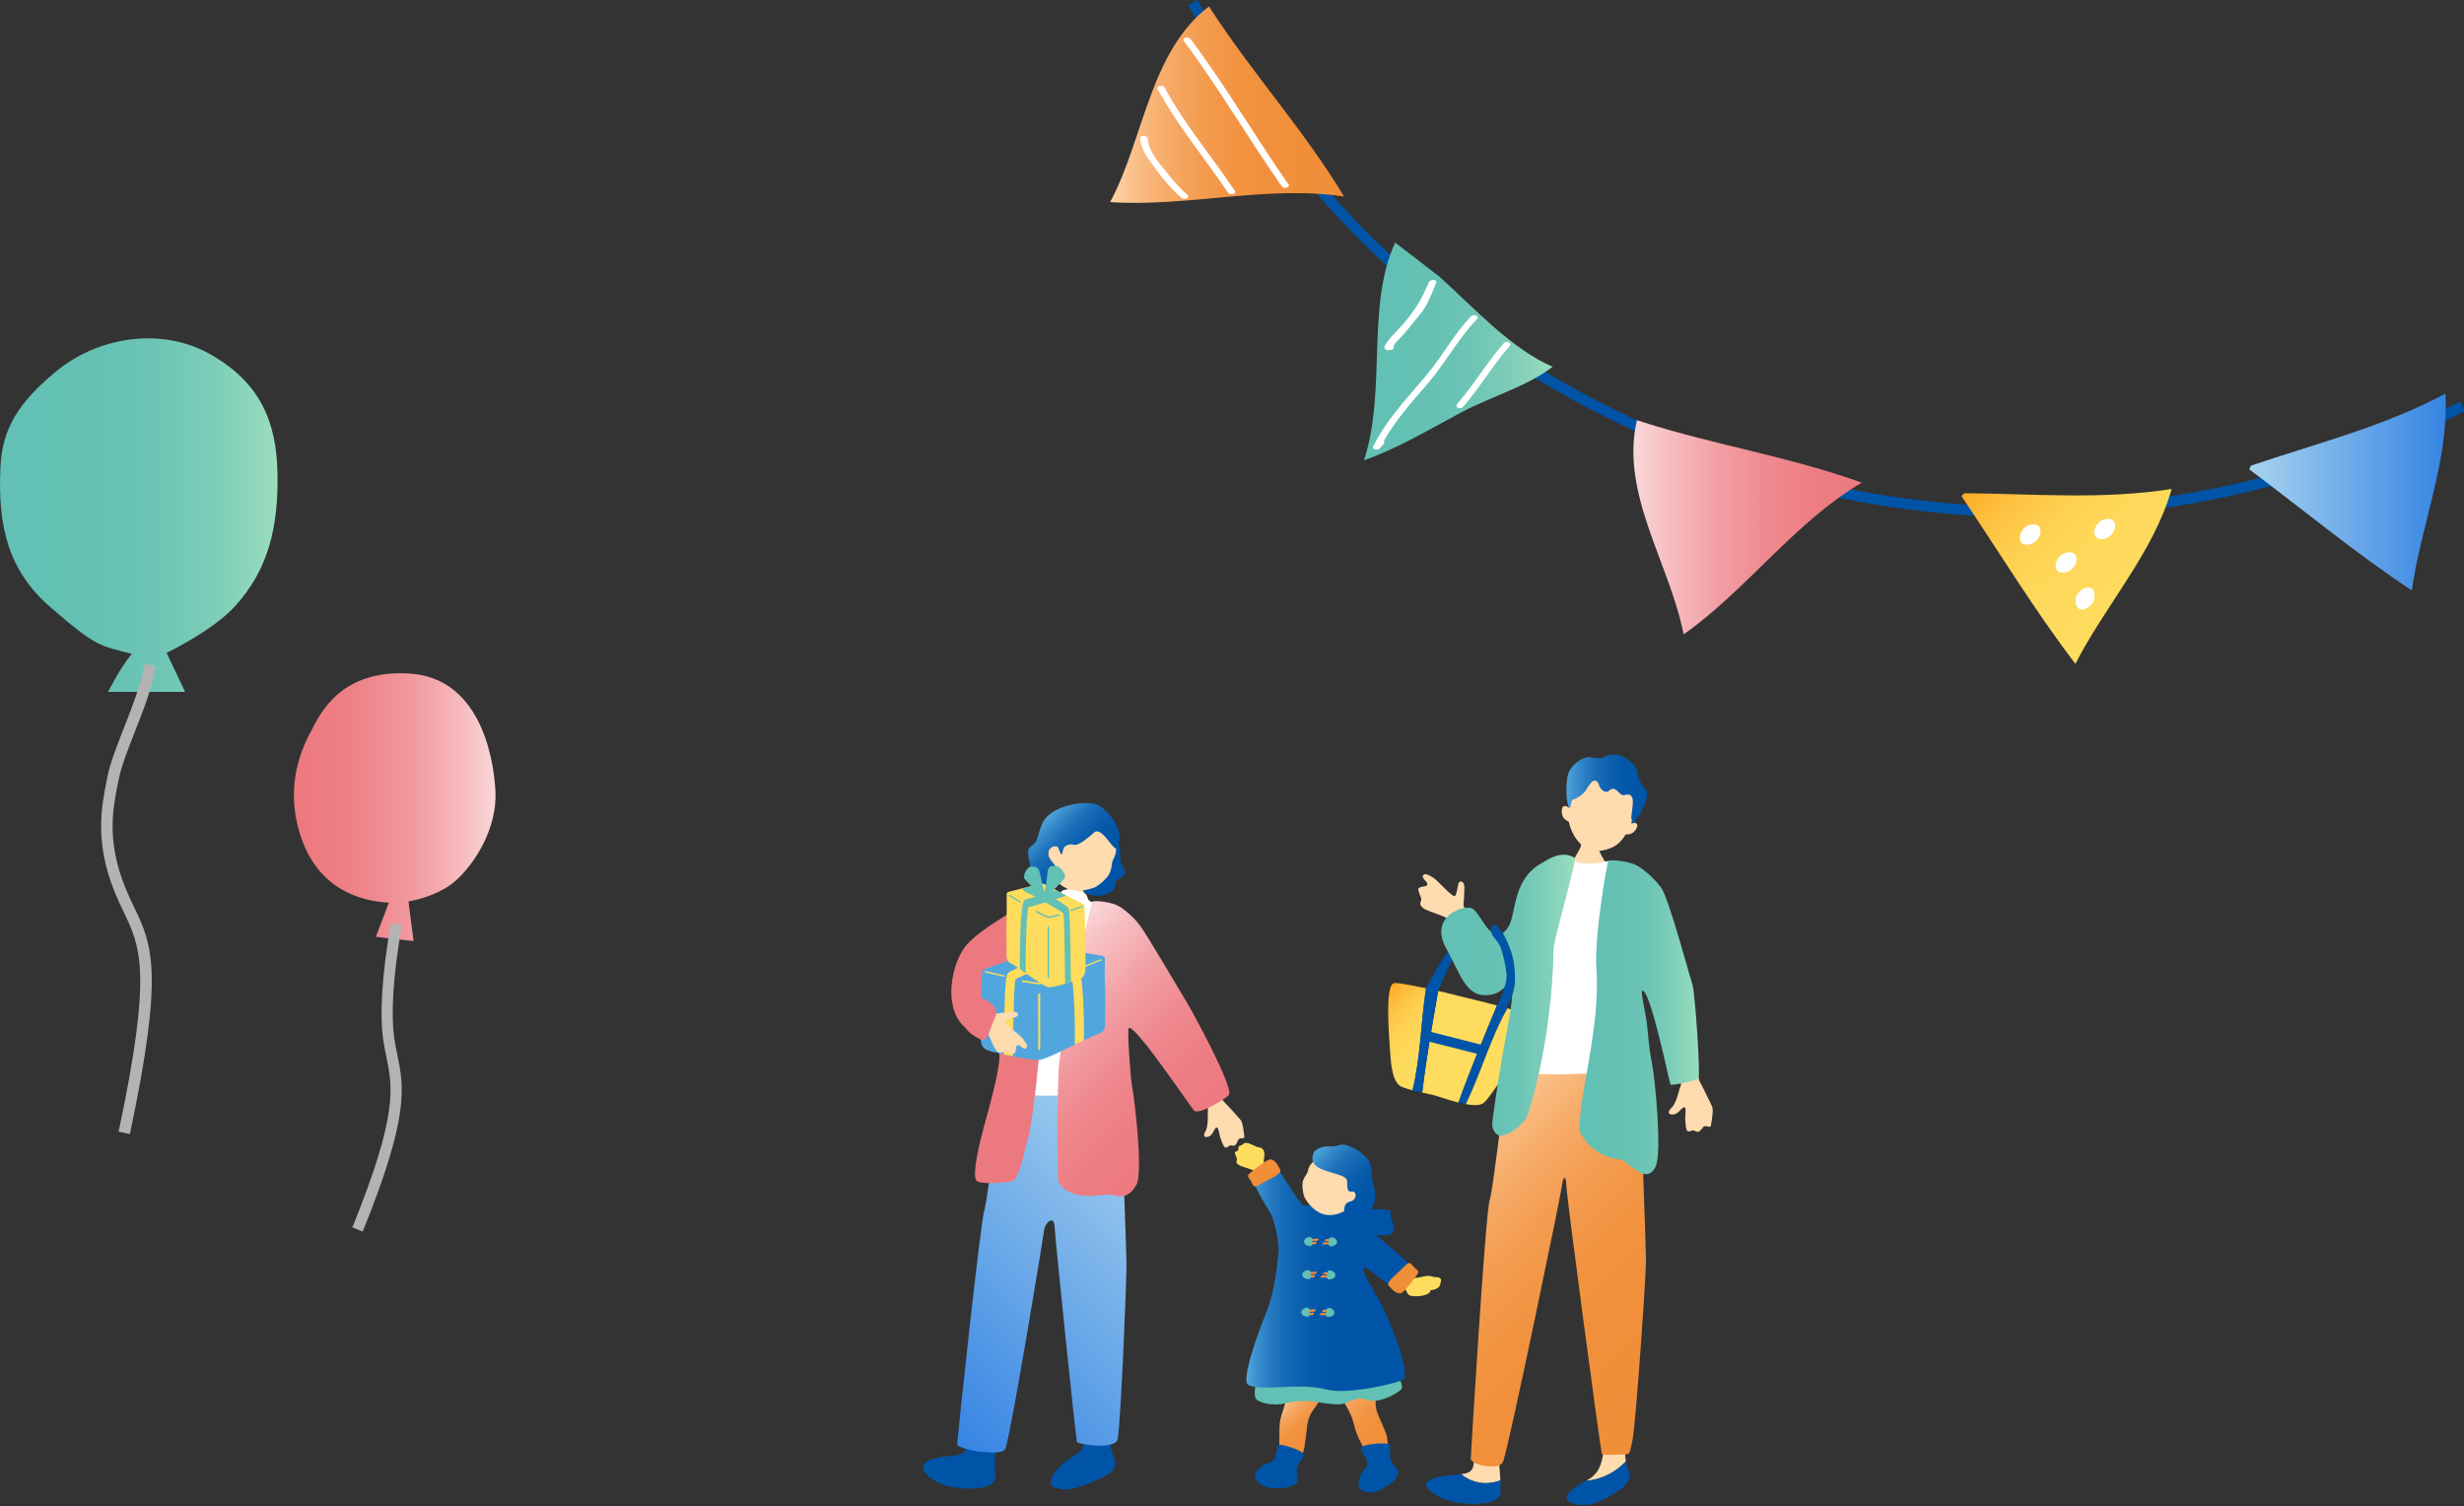 <svg width="517" height="316" viewBox="0 0 517 316" fill="none" xmlns="http://www.w3.org/2000/svg">
<rect x="0" y="0" width="517" height="316" fill="#333333" stroke="none"/>
<path d="M365.636 99.14C315.076 83.06 273.776 48.21 249.366 1.02L251.336 0C275.476 46.67 316.306 81.13 366.316 97.03C416.316 112.93 469.556 108.39 516.216 84.25L517.236 86.22C470.046 110.64 416.206 115.22 365.636 99.14Z" fill="#0054A7"/>
<path d="M472.306 97.69L471.926 98.46C483.046 106.81 494.556 116.3 506.056 123.88C507.896 110.5 513.936 96.34 513.096 82.59C500.146 89.53 486.036 93.04 472.306 97.7V97.69Z" fill="url(#paint0_linear_425_2565)"/>
<path d="M344.616 88.53L343.466 88.17C339.856 103.5 350.376 118.25 353.256 133.11C366.306 123.95 376.616 109.49 390.636 101.27C375.276 95.75 360.156 93.48 344.616 88.54V88.53Z" fill="url(#paint1_linear_425_2565)"/>
<path d="M302.096 58.12C301.646 57.72 292.736 50.91 292.736 50.91C286.596 64.07 290.976 82.23 286.176 96.59C293.316 94.08 300.356 89.85 306.596 86.53C312.836 83.21 320.426 81.09 325.766 76.96C317.016 73.15 309.286 64.58 302.096 58.12Z" fill="url(#paint2_linear_425_2565)"/>
<path d="M292.356 72.6C292.506 72.5 292.656 72.3 292.776 71.95C293.266 71.43 293.786 70.93 294.276 70.41C295.496 69.11 296.556 67.57 297.746 66.22C299.516 64.2 300.336 61.74 301.356 59.3C301.656 58.59 300.076 58.57 299.806 59.22C298.346 62.68 296.856 65.2 294.376 68.04C293.196 69.39 291.366 70.99 290.536 72.61C290.466 72.75 290.426 72.9 290.516 73.04C290.546 73.09 290.576 73.13 290.606 73.18C290.786 73.45 291.116 73.51 291.416 73.47C291.546 73.46 291.676 73.45 291.806 73.43C292.446 73.36 292.586 72.89 292.356 72.58V72.6Z" fill="white"/>
<path d="M290.356 92.53C292.836 88.13 296.126 84.46 299.446 80.63C303.206 76.29 305.906 71.13 309.876 66.99C310.556 66.28 309.146 65.85 308.656 66.37C305.166 70.02 302.796 74.47 299.596 78.35C295.456 83.36 291.076 87.76 288.136 93.62C287.756 94.38 289.066 94.55 289.466 94.11C289.746 93.8 290.026 93.48 290.306 93.17C290.546 92.91 290.506 92.69 290.346 92.53H290.356Z" fill="white"/>
<path d="M316.756 72.61C317.406 71.87 316.006 71.45 315.536 71.99C311.996 76.04 309.266 80.72 305.736 84.78C305.096 85.52 306.486 85.94 306.956 85.4C310.486 81.34 313.206 76.66 316.756 72.61Z" fill="white"/>
<path d="M254.316 2.35L253.656 1.34C241.186 10.96 240.056 29.05 232.936 42.4C248.836 43.52 265.956 38.78 282.016 41.24C273.576 27.28 263.266 15.98 254.316 2.35Z" fill="url(#paint3_linear_425_2565)"/>
<path d="M248.386 8.58C255.726 18.42 261.906 29.03 268.926 39.09C269.316 39.66 270.856 39.42 270.346 38.69C263.336 28.63 257.156 18.01 249.806 8.18C249.396 7.63 247.856 7.88 248.386 8.58Z" fill="white"/>
<path d="M242.916 18.73C247.096 26.45 252.796 33.17 257.676 40.44C258.046 41 259.566 40.74 259.086 40.03C254.216 32.76 248.516 26.04 244.326 18.32C244.006 17.73 242.496 17.97 242.906 18.73H242.916Z" fill="white"/>
<path d="M239.256 29C239.256 31.22 240.946 33.34 242.176 35.05C243.846 37.37 245.776 39.64 247.916 41.55C248.446 42.02 249.846 41.55 249.126 40.9C247.406 39.36 245.896 37.58 244.466 35.77C243.106 34.06 240.836 31.49 240.846 29.18C240.846 28.43 239.266 28.26 239.266 28.99L239.256 29Z" fill="white"/>
<path d="M412.166 103.49L411.556 104.09C419.326 115.62 427.086 128.36 435.466 139.29C441.586 127.25 451.936 115.85 455.656 102.59C441.146 104.9 426.656 103.59 412.166 103.49Z" fill="url(#paint4_linear_425_2565)"/>
<path d="M425.066 114.27C425.206 114.27 425.346 114.27 425.486 114.27C426.656 114.27 427.706 113.23 428.056 112.18C428.356 111.24 428.026 110.06 426.876 110.05C426.736 110.05 426.596 110.05 426.456 110.05C425.286 110.05 424.236 111.09 423.896 112.14C423.586 113.08 423.916 114.26 425.076 114.27H425.066Z" fill="white"/>
<path d="M440.716 113.11C440.856 113.11 440.996 113.11 441.136 113.11C442.306 113.11 443.356 112.07 443.696 111.02C444.006 110.08 443.676 108.9 442.516 108.89C442.376 108.89 442.236 108.89 442.096 108.89C440.926 108.89 439.876 109.93 439.536 110.98C439.226 111.92 439.556 113.1 440.716 113.11Z" fill="white"/>
<path d="M435.516 125.87C435.516 126.01 435.516 126.15 435.516 126.29C435.516 127.35 436.186 128.11 437.306 127.82C438.356 127.55 439.476 126.4 439.486 125.26C439.486 125.12 439.486 124.97 439.486 124.83C439.486 123.77 438.816 123.01 437.686 123.3C436.646 123.57 435.516 124.73 435.506 125.86L435.516 125.87Z" fill="white"/>
<path d="M432.606 120.12C432.746 120.12 432.886 120.12 433.026 120.12C434.196 120.13 435.246 119.09 435.586 118.03C435.896 117.09 435.556 115.91 434.406 115.9C434.266 115.9 434.126 115.9 433.986 115.9C432.806 115.9 431.766 116.94 431.416 117.99C431.116 118.93 431.436 120.11 432.596 120.12H432.606Z" fill="white"/>
<path d="M281.326 253.53C284.116 253.48 284.966 253.18 287.646 253.59C290.316 254 292.086 253.35 291.776 254.79C291.576 255.72 294.006 258.97 290.846 259.2C287.686 259.43 285.456 257.54 281.816 256.44C278.176 255.33 277.806 253.59 281.326 253.53Z" fill="#0054A7"/>
<path d="M290.906 305.9C290.986 304.92 291.526 302.5 290.746 300.6C289.966 298.71 290.106 298.98 289.346 297.31C288.586 295.65 288.536 294.59 288.736 292.89C288.936 291.19 288.636 289.57 287.616 287.97C286.596 286.36 285.516 286.24 283.486 286.28C281.456 286.31 281.666 288.16 281.566 290.53C281.466 292.04 281.416 293.37 282.386 294.89C283.356 296.41 283.986 298.2 284.166 299.16C284.446 300.66 285.816 303.4 286.346 304.17C286.916 305 287.206 305.17 287.986 306.61C288.576 307.72 290.796 307.24 290.906 305.91V305.9Z" fill="url(#paint5_linear_425_2565)"/>
<path d="M286.866 307.41C286.476 308.6 285.736 308.37 285.186 310.38C284.466 313.03 286.986 313.69 289.296 312.77C290.916 312.13 294.486 309.69 293.046 308.15C292.446 307.51 292.106 306.9 291.846 306.38C291.386 305.04 292.036 303.27 291.406 303.01C290.416 302.61 285.086 303.04 285.516 304.04C285.706 304.48 287.126 306.61 286.866 307.4V307.41Z" fill="#0054A7"/>
<path d="M277.486 290.27C277.446 288.17 271.866 288.56 270.396 292.34C269.676 294.19 269.146 296.23 268.816 297.19C268.296 298.69 268.506 301.47 268.426 303.4C268.386 304.45 268.286 306.65 267.306 307.23C267.306 307.23 267.286 307.23 267.286 307.24C266.306 308.69 270.556 310.15 271.556 308.24C271.576 307.99 271.626 307.76 271.776 307.53C272.296 306.69 273.436 305.57 273.736 303.39C274.046 301.21 274.016 301.54 274.226 299.57C274.436 297.6 274.916 296.65 275.936 295.3C276.956 293.95 277.526 292.34 277.486 290.25V290.27Z" fill="url(#paint6_linear_425_2565)"/>
<path d="M267.216 306.44C266.256 307.26 265.716 306.68 264.186 308.11C262.176 309.99 264.056 311.8 266.566 312.19C268.326 312.46 272.746 312.19 272.276 310.17C272.076 309.33 272.096 308.65 272.136 308.07C272.426 306.71 273.916 305.53 273.496 305C272.836 304.17 269.116 303.02 268.376 303.15C267.896 303.23 267.846 305.89 267.206 306.43L267.216 306.44Z" fill="#0054A7"/>
<path d="M269.466 276.55C270.696 275.74 275.356 275.84 278.056 275.53C280.676 275.23 282.006 275.66 284.866 274.97C287.106 274.43 286.496 277 289.096 282.18C290.806 285.61 295.266 290.43 293.926 291.6C292.586 292.78 289.266 294.34 287.386 293.83C285.506 293.32 284.906 293.17 282.706 294.25C280.796 295.2 277.546 294.24 274.996 294.02C272.866 293.84 271.516 294 269.856 294.41C266.666 295.19 264.236 294.14 263.706 293.71C262.926 293.09 262.936 290.01 265.656 286.08C268.376 282.14 267.966 278.17 269.476 276.55H269.466Z" fill="#62C0B4"/>
<path d="M295.016 267.59C296.106 268.48 296.626 268.13 297.656 268.04C298.676 267.95 299.216 267.4 300.876 267.94C301.106 268.02 302.576 267.8 302.346 268.85C302.106 269.97 301.936 270.2 301.066 270.54C300.356 270.82 300.146 270.52 300.076 270.99C299.976 271.61 297.696 272.27 295.966 271.87C295.116 271.79 295.246 270.38 294.296 270.17C294.116 270.13 293.356 269 292.596 268.61C292.936 267.82 293.696 267.44 294.066 266.68C294.456 266.96 294.896 267.48 295.026 267.59H295.016Z" fill="#FEDC5E"/>
<path d="M265.826 245.05C265.296 244.28 265.106 243.96 265.156 243.54C265.206 243.12 265.446 242.07 265.196 241.51C264.776 240.54 264.016 240.84 263.606 240.59C263.196 240.34 262.766 240.24 262.296 240C261.826 239.76 261.106 239.69 260.816 240.06C260.526 240.43 259.846 240.34 259.856 240.69C259.866 241.04 259.936 241.43 259.426 241.59C258.916 241.74 259.116 242.01 259.296 242.53C259.476 243.05 259.626 243.04 259.486 243.48C259.346 243.92 259.456 244.02 259.766 244.32C260.076 244.62 261.186 244.92 262.116 245.24C263.046 245.57 263.596 245.83 263.946 246.63C263.966 246.68 264.006 246.75 264.066 246.85C264.816 246.46 265.596 246.12 266.386 245.73C266.116 245.41 265.916 245.17 265.836 245.05H265.826Z" fill="#FEDC5E"/>
<path d="M286.166 266.08C286.466 265.54 288.756 267.63 292.806 270.59C293.976 271.45 296.296 268.27 296.446 267.01C296.656 265.27 291.036 261.24 288.306 258.75C286.656 257.24 284.476 255.63 281.766 253.95C279.616 252.62 278.226 252.4 277.176 252.35C275.896 252.29 274.916 253.16 273.716 252.99C272.316 252.84 267.366 242.16 265.886 244.17C264.966 245.42 262.976 246.8 262.926 247.18C262.786 248.23 265.526 252.95 266.506 254.38C267.186 255.37 268.476 260.37 268.266 262.67C268.106 264.45 267.616 270.85 265.516 275.87C264.326 278.7 260.176 289.83 261.956 290.61C265.116 292.01 272.506 290.01 278.296 291.55C282.856 292.76 294.006 290.04 294.516 289.39C295.866 287.97 291.916 277.28 289.166 272.46C287.286 269.15 285.746 266.84 286.166 266.08Z" fill="url(#paint7_linear_425_2565)"/>
<path d="M281.996 254.15C280.076 255.21 278.076 255.14 276.776 254.41C275.476 253.68 274.476 252.61 273.746 251.29C273.256 250.07 273.206 248.59 273.326 248.04C273.436 247.53 273.696 247 274.036 246.54C274.826 245.47 273.976 245.02 276.136 243.17C276.796 242.61 280.226 240.27 283.846 242.06C287.026 243.63 286.006 251.95 281.996 254.16V254.15Z" fill="#FFDBB0"/>
<path d="M275.806 241.59C276.176 241.13 277.616 240.37 278.936 240.54C280.566 240.74 281.096 239.79 282.696 240.32C284.926 241.07 286.636 242.63 287.106 243.44C288.106 245.17 287.796 246.22 287.916 247.3C288.146 249.27 290.836 254.48 283.286 255.49C282.586 255.58 281.946 254.96 282.046 253.6C282.296 251.98 283.176 252.3 283.886 251.86C284.616 251.41 284.706 249.89 283.636 250.02C282.756 250.12 282.686 249.61 282.646 247.82C282.606 245.63 273.276 246.39 275.796 241.6L275.806 241.59Z" fill="url(#paint8_linear_425_2565)"/>
<path d="M262.456 247.78C263.016 248.9 262.946 249.4 264.526 248.43C266.106 247.46 269.066 246.36 268.616 245.43C268.166 244.5 267.316 242.96 266.266 243.32C265.216 243.68 262.386 246.01 262.056 246.32C261.526 246.81 262.296 247.45 262.456 247.78Z" fill="#F18E38"/>
<path d="M296.716 265.92C295.886 264.98 295.826 264.48 294.556 265.83C293.286 267.18 290.716 269 291.386 269.78C292.056 270.56 293.276 271.83 294.196 271.2C295.116 270.57 297.246 267.6 297.486 267.21C297.866 266.6 296.956 266.18 296.716 265.91V265.92Z" fill="#F18E38"/>
<path d="M275.426 261.07C275.036 261.07 274.716 261.05 274.476 260.96C274.356 260.92 274.296 260.78 274.336 260.66C274.366 260.59 274.416 260.54 274.486 260.52C274.446 260.49 274.426 260.45 274.406 260.4C274.376 260.27 274.456 260.15 274.576 260.12C275.096 259.99 276.166 259.81 276.846 259.94C277.256 260.02 277.686 260.28 277.656 260.62C277.636 260.9 277.356 261.04 276.816 261.05C276.576 261.05 276.346 261.06 276.136 261.07C275.876 261.07 275.636 261.09 275.416 261.09L275.426 261.07ZM274.736 260.55C275.056 260.62 275.556 260.61 276.126 260.59C276.346 260.59 276.576 260.58 276.816 260.57C276.966 260.57 277.066 260.55 277.126 260.54C277.056 260.49 276.926 260.42 276.756 260.39C276.246 260.29 275.366 260.4 274.736 260.55Z" fill="#F18E38"/>
<path d="M275.306 259.89C275.346 260.72 275.496 261.46 274.966 261.45C273.606 261.42 273.316 260.44 273.876 259.92C274.416 259.41 275.286 259.46 275.306 259.9V259.89Z" fill="#62C0B4"/>
<path d="M278.016 261.11C277.806 261.11 277.576 261.1 277.336 261.09C276.806 261.09 276.526 260.94 276.496 260.66C276.466 260.33 276.896 260.06 277.306 259.98C277.986 259.85 279.056 260.03 279.576 260.16C279.706 260.19 279.776 260.32 279.746 260.44C279.736 260.49 279.706 260.53 279.666 260.56C279.736 260.58 279.796 260.63 279.816 260.7C279.856 260.82 279.796 260.95 279.676 261C279.426 261.09 279.106 261.11 278.726 261.11C278.506 261.11 278.266 261.11 278.006 261.09L278.016 261.11ZM277.396 260.44C277.226 260.47 277.096 260.54 277.026 260.59C277.086 260.6 277.186 260.62 277.336 260.62C277.576 260.62 277.806 260.63 278.026 260.64C278.596 260.66 279.096 260.67 279.416 260.6C278.786 260.45 277.906 260.34 277.396 260.44Z" fill="#F18E38"/>
<path d="M278.856 259.95C278.816 260.78 278.666 261.52 279.196 261.51C280.556 261.48 280.846 260.5 280.286 259.98C279.746 259.47 278.876 259.52 278.856 259.96V259.95Z" fill="#62C0B4"/>
<path d="M277.656 258.52C277.816 258.31 278.586 258.71 278.606 259.31C278.606 259.51 277.726 260.74 277.166 261.28C276.596 261.82 275.906 262.07 275.996 261.41C276.086 260.74 276.996 259.41 277.656 258.52Z" fill="#0054A7"/>
<path d="M275.076 268.02C274.686 268.02 274.366 268 274.126 267.91C274.006 267.87 273.946 267.73 273.986 267.61C274.016 267.54 274.066 267.49 274.136 267.47C274.096 267.44 274.066 267.4 274.056 267.35C274.026 267.22 274.106 267.1 274.226 267.07C274.746 266.94 275.816 266.76 276.496 266.89C276.906 266.97 277.336 267.23 277.306 267.57C277.286 267.85 277.006 267.99 276.466 268C276.226 268 275.996 268.01 275.786 268.02C275.526 268.02 275.286 268.04 275.066 268.04L275.076 268.02ZM274.386 267.5C274.706 267.57 275.206 267.56 275.776 267.54C275.996 267.54 276.226 267.53 276.466 267.52C276.616 267.52 276.716 267.5 276.776 267.49C276.706 267.44 276.576 267.37 276.406 267.34C275.896 267.24 275.016 267.35 274.386 267.5Z" fill="#F18E38"/>
<path d="M274.956 266.84C274.996 267.67 275.146 268.41 274.616 268.4C273.256 268.37 272.966 267.39 273.526 266.87C274.066 266.36 274.936 266.41 274.956 266.85V266.84Z" fill="#62C0B4"/>
<path d="M277.656 268.071C277.446 268.071 277.216 268.061 276.976 268.051C276.446 268.051 276.166 267.901 276.136 267.621C276.106 267.291 276.536 267.021 276.946 266.941C277.626 266.811 278.696 266.991 279.216 267.121C279.346 267.151 279.416 267.281 279.386 267.401C279.376 267.451 279.346 267.491 279.306 267.521C279.376 267.541 279.436 267.591 279.456 267.661C279.496 267.781 279.436 267.911 279.316 267.961C279.066 268.051 278.746 268.071 278.366 268.071C278.146 268.071 277.906 268.071 277.646 268.051L277.656 268.071ZM277.036 267.401C276.866 267.431 276.736 267.501 276.666 267.551C276.726 267.561 276.826 267.581 276.976 267.581C277.216 267.581 277.446 267.591 277.666 267.601C278.236 267.621 278.736 267.631 279.056 267.561C278.426 267.411 277.546 267.301 277.036 267.401Z" fill="#F18E38"/>
<path d="M278.496 266.9C278.456 267.73 278.306 268.47 278.836 268.46C280.196 268.43 280.486 267.45 279.926 266.93C279.386 266.42 278.516 266.47 278.496 266.91V266.9Z" fill="#62C0B4"/>
<path d="M277.306 265.47C277.466 265.26 278.236 265.66 278.256 266.26C278.256 266.46 277.376 267.69 276.816 268.23C276.246 268.77 275.556 269.02 275.646 268.36C275.736 267.69 276.656 266.36 277.306 265.47Z" fill="#0054A7"/>
<path d="M274.866 275.91C274.476 275.91 274.156 275.89 273.916 275.8C273.796 275.76 273.736 275.62 273.776 275.5C273.806 275.43 273.856 275.38 273.926 275.36C273.886 275.33 273.856 275.29 273.846 275.24C273.816 275.11 273.896 274.99 274.016 274.96C274.536 274.83 275.606 274.65 276.286 274.78C276.696 274.86 277.126 275.12 277.096 275.46C277.076 275.74 276.796 275.88 276.256 275.89C276.016 275.89 275.786 275.9 275.576 275.91C275.316 275.91 275.076 275.93 274.856 275.93L274.866 275.91ZM274.176 275.39C274.496 275.46 274.996 275.45 275.566 275.43C275.786 275.43 276.016 275.42 276.256 275.41C276.406 275.41 276.506 275.39 276.566 275.38C276.496 275.33 276.366 275.26 276.196 275.23C275.686 275.13 274.806 275.24 274.176 275.39Z" fill="#F18E38"/>
<path d="M274.746 274.72C274.786 275.55 274.936 276.29 274.406 276.28C273.046 276.25 272.756 275.27 273.316 274.75C273.856 274.24 274.726 274.29 274.746 274.73V274.72Z" fill="#62C0B4"/>
<path d="M277.456 275.95C277.246 275.95 277.016 275.94 276.776 275.93C276.246 275.93 275.966 275.78 275.936 275.5C275.906 275.17 276.336 274.9 276.746 274.82C277.426 274.69 278.496 274.87 279.016 275C279.146 275.03 279.216 275.16 279.186 275.28C279.176 275.33 279.146 275.37 279.106 275.4C279.176 275.42 279.236 275.47 279.256 275.54C279.296 275.66 279.236 275.79 279.116 275.84C278.866 275.93 278.546 275.95 278.166 275.95C277.946 275.95 277.706 275.95 277.446 275.93L277.456 275.95ZM276.836 275.28C276.666 275.31 276.536 275.38 276.466 275.43C276.526 275.44 276.626 275.46 276.776 275.46C277.016 275.46 277.246 275.47 277.466 275.48C278.036 275.5 278.536 275.51 278.856 275.44C278.226 275.29 277.346 275.18 276.836 275.28Z" fill="#F18E38"/>
<path d="M278.296 274.78C278.256 275.61 278.106 276.35 278.636 276.34C279.996 276.31 280.286 275.33 279.726 274.81C279.186 274.3 278.316 274.35 278.296 274.79V274.78Z" fill="#62C0B4"/>
<path d="M277.096 273.36C277.256 273.15 278.026 273.55 278.046 274.15C278.046 274.35 277.166 275.58 276.606 276.12C276.036 276.66 275.346 276.91 275.436 276.25C275.526 275.58 276.446 274.25 277.096 273.36Z" fill="#0054A7"/>
<path d="M208.766 307.63C208.586 304.11 209.636 300.22 209.146 298.87C208.506 297.1 204.486 298.19 204.486 298.19C202.256 302.17 204.016 305.2 200.166 305.43C192.526 305.89 192.096 308.39 196.386 310.85C200.126 313 208.586 312.87 208.796 310.28C208.846 309.66 208.836 308.72 208.776 307.62L208.766 307.63Z" fill="#0054A7"/>
<path d="M233.786 306C233.576 305.43 233.066 303.97 232.936 303.23C232.546 300.87 232.086 298.33 232.086 296.06C229.836 294.37 228.156 294.37 227.966 299.06C227.776 303.74 227.236 304.36 224.636 305.92C221.926 307.54 219.186 311.06 221.036 311.99C222.906 312.93 225.416 312.5 227.966 311.43C230.606 310.32 234.966 309.15 233.786 306.02V306Z" fill="#0054A7"/>
<path d="M232.776 187.28C231.076 188.38 228.476 188.02 227.166 186.89C224.366 184.48 229.016 183.46 229.886 182.18C230.526 181.24 231.236 179.36 231.896 178.75C232.556 178.14 233.266 173.94 234.856 177.64C235.276 178.61 234.746 179.46 235.266 181.27C235.426 181.83 236.436 182.6 235.926 183.47C235.316 184.51 234.336 184.35 234.076 185C233.816 185.65 234.376 186.59 232.776 187.27V187.28Z" fill="#0054A7"/>
<path d="M226.766 184.56C226.606 184.56 224.526 184.72 224.326 184.7C224.246 185.06 223.986 186.37 223.786 186.8C223.586 187.24 222.146 189.73 221.956 189.95C224.256 192.05 227.446 192.48 228.996 190.57C228.576 190.35 227.336 187.29 227.156 186.43C227.026 185.8 226.766 184.79 226.766 184.56Z" fill="#FFDBB0"/>
<path d="M220.236 182.21C221.096 184.76 222.926 186.31 224.656 186.67C226.386 187.03 228.116 186.82 229.796 186.15C231.186 185.38 232.396 184.02 232.726 183.4C233.026 182.83 233.226 182.11 233.286 181.4C233.426 179.74 234.546 180 234.076 176.5C233.936 175.44 232.736 170.44 228.126 169.22C224.076 168.14 218.426 176.86 220.236 182.2V182.21Z" fill="#FFDBB0"/>
<path d="M229.336 174.89C231.116 172.71 233.766 179.24 234.446 177.81C236.266 174 232.086 169.64 230.246 168.85C227.686 167.76 220.526 169.07 218.816 172.55C217.456 175.32 218.066 176.47 216.356 177.56C215.376 178.18 215.706 179.68 216.076 181.06C216.596 183.04 214.336 182.78 215.656 184.36C217.296 186.32 219.626 186.03 221.276 185.39C222.556 184.9 221.836 181.76 220.836 180.94C219.496 179.21 219.886 178.65 220.306 178.1C220.726 177.55 221.846 177.33 222.066 177.93C223.146 180.91 222.666 178.04 223.526 177.55C225.866 176.22 224.476 179.05 229.346 174.89H229.336Z" fill="url(#paint9_linear_425_2565)"/>
<path d="M253.566 225.38C255.056 227.53 256.096 230.48 256.776 231.13C257.456 231.78 259.156 233.68 260.236 234.9C260.676 235.4 260.836 236.4 261.076 238.41C261.186 239.3 260.016 238.37 259.696 239.37C259.146 241.05 258.436 240.09 257.986 240.39C257.216 240.91 257.006 241.07 256.516 239.93C256.026 238.79 255.846 238 255.746 237.43C255.646 236.87 255.316 236.06 254.846 236.99C254.376 237.92 254.056 238.41 253.346 238.56C252.626 238.71 252.356 238.23 253.056 237.16C253.596 235.75 253.346 233.77 253.456 232.91C253.566 232.05 252.666 231.33 251.606 229.84C250.546 228.35 252.096 223.23 253.586 225.38H253.566Z" fill="#FFDBB0"/>
<path d="M210.286 225.77C210.086 226.71 207.346 251.52 206.536 253.93C205.726 256.34 200.826 302.3 200.826 303.04C200.826 303.78 205.136 304.63 206.006 304.63C206.876 304.63 210.516 305.26 210.996 303.86C212.206 300.33 218.926 259.56 219.066 258.15C219.196 256.75 221.156 254.64 221.286 257.45C221.416 260.26 225.766 302.11 225.966 302.57C226.166 303.04 234.006 304.28 234.496 301.99C235.176 298.83 236.426 267.58 236.366 265.24C236.306 262.9 235.296 227.99 234.496 226.48C233.696 224.97 210.286 225.77 210.286 225.77Z" fill="url(#paint10_linear_425_2565)"/>
<path d="M217.466 191.25C219.106 189.76 221.096 188.68 221.796 188.24C223.106 187.41 221.846 186.26 225.466 186.8C229.306 187.36 227.336 188.44 228.976 189.22C229.696 189.56 232.876 190.47 234.436 192.88C237.216 196.04 233.836 202.41 234.706 208.26C234.616 208.75 234.706 210.21 234.776 211.12C234.906 212.59 235.376 224.97 235.916 227.51C236.456 230.05 236.456 230.79 235.446 230.52C234.446 230.25 233.706 229.58 232.166 229.52C230.626 229.45 219.996 230.06 218.316 229.88C216.646 229.7 210.566 230.23 210.566 229.5C210.566 228.93 211.846 217.52 213.076 211.67C214.746 203.78 215.446 193.48 217.466 191.26V191.25Z" fill="white"/>
<path d="M209.486 220.74C208.356 219.84 203.406 216.53 202.126 215.25C197.826 210.95 199.746 202.08 202.596 198.53C204.556 196.09 208.826 193.29 214.736 189.9C216.076 189.13 220.246 187.12 222.786 188.61C223.276 188.9 219.106 202.94 218.736 205.91C218.546 222.07 216.376 237.52 215.446 239.57C214.506 243.66 213.626 247.6 212.286 247.87C210.946 248.14 205.356 248.64 204.806 247.64C204.086 246.33 205.096 241.1 207.146 233.85C208.156 230.27 210.426 221.5 209.486 220.76V220.74Z" fill="#ED7980"/>
<path d="M229.196 189.18C229.926 188.85 233.486 189.37 234.556 190.04C235.396 190.4 237.766 192.25 239.236 194.25C240.706 196.26 247.726 208.17 249.226 210.67C250.066 212.07 258.776 227.88 257.876 229.72C257.636 230.2 252.076 233.81 250.626 233.11C250.216 232.91 238.286 214.97 236.836 215.69C236.466 215.87 237.226 226.42 237.496 227.7C238.036 230.24 239.866 245.93 238.476 248.53C236.506 252.21 234.056 250.7 232.516 250.63C231.356 250.58 224.126 252.35 221.996 247.71C221.876 241.13 221.646 236.84 222.116 224.56C222.356 218.14 228.986 189.25 229.206 189.15L229.196 189.18Z" fill="url(#paint11_linear_425_2565)"/>
<path d="M231.866 214C231.926 211.5 231.936 208.83 231.856 206.84C231.736 204.23 231.826 201.72 231.826 201.38C231.826 201.23 231.916 200.64 231.226 200.55L226.516 199.71L223.546 199.19L220.716 198.69C220.266 198.61 219.536 198.68 219.096 198.84L215.396 200.17L212.106 201.35L206.406 203.39C206.106 203.5 206.086 203.86 206.086 203.95C206.036 204.64 205.916 206.87 205.876 207.88C205.806 210 205.766 212.8 205.726 216.96C205.716 218.73 205.876 219.82 207.126 220.33C207.586 220.52 208.936 220.87 210.566 221.22C211.176 221.36 211.826 221.5 212.476 221.63C214.776 222.09 217.116 222.47 217.996 222.41C219.036 222.34 222.486 220.69 225.526 219.21C226.206 218.88 226.866 218.57 227.466 218.28C228.796 217.64 229.886 217.13 230.396 216.97C232.186 216.4 231.846 215.04 231.876 214.02L231.866 214Z" fill="#51A7DD"/>
<path d="M226.516 199.72C226.456 200.08 226.186 200.38 225.826 200.49C225.236 200.66 224.106 201.04 222.746 201.53C222.626 201.58 222.506 201.63 222.376 201.67C221.326 202.05 220.166 202.49 219.026 202.93C216.936 203.74 214.906 204.56 213.726 205.12C213.456 205.25 213.226 205.36 213.056 205.45C212.736 207.32 212.626 214.16 212.566 217.95C212.536 219.65 212.516 220.99 212.486 221.63C211.836 221.5 211.186 221.36 210.576 221.22C210.596 220.52 210.616 219.35 210.636 217.92C210.736 211.59 210.856 206.22 211.256 204.68C211.256 204.63 211.276 204.6 211.286 204.56C211.346 204.37 211.466 204.19 211.636 204.07C212.116 203.72 213.556 203.06 215.336 202.33C215.436 202.28 215.526 202.25 215.636 202.2C216.656 201.79 217.776 201.34 218.876 200.93C220.596 200.27 222.286 199.65 223.546 199.21L226.516 199.73V199.72Z" fill="#FEDC5E"/>
<path d="M227.296 210.16C227.056 205.51 226.696 203.61 226.206 202.81C225.936 202.37 225.616 202.26 225.266 202.22C224.906 202.19 223.786 201.96 222.366 201.67C222.266 201.65 222.156 201.62 222.056 201.61H222.046C221.066 201.4 219.956 201.17 218.876 200.93C218.166 200.78 217.446 200.62 216.786 200.48C216.306 200.38 215.836 200.27 215.406 200.18L212.116 201.36C212.226 201.44 212.356 201.51 212.506 201.53C213.206 201.68 214.326 201.92 215.626 202.2C215.726 202.22 215.816 202.24 215.916 202.26C216.066 202.29 216.216 202.32 216.376 202.36C217.306 202.56 218.186 202.75 219.006 202.93C220.746 203.3 222.236 203.62 223.316 203.84C223.886 203.95 224.336 204.03 224.656 204.08C225.336 205.88 225.636 215.01 225.506 219.2C226.186 218.87 226.846 218.56 227.446 218.27C227.476 216.15 227.416 212.95 227.276 210.15L227.296 210.16Z" fill="#FEDC5E"/>
<path d="M217.826 206.54C217.546 206.54 215.556 206.21 214.556 206.03C214.456 206.01 214.396 205.92 214.416 205.82C214.436 205.72 214.526 205.66 214.626 205.68C215.916 205.91 217.626 206.18 217.836 206.18C218.376 206.18 220.936 205.25 221.896 204.91C221.986 204.88 222.086 204.93 222.126 205.02C222.156 205.11 222.116 205.21 222.016 205.25C219.506 206.15 218.256 206.53 217.846 206.54H217.826Z" fill="#FEDC5E"/>
<path d="M218.036 220.33C217.916 220.33 217.826 220.2 217.836 220.05C217.866 219.21 217.846 216.73 217.836 214.34C217.826 211.85 217.806 209.5 217.836 208.68C217.836 208.53 217.926 208.42 218.056 208.42C218.176 208.42 218.266 208.55 218.256 208.7C218.226 209.5 218.246 211.96 218.256 214.33C218.266 216.73 218.286 219.21 218.256 220.07C218.256 220.21 218.156 220.33 218.046 220.33H218.036Z" fill="#FEDC5E"/>
<path d="M210.776 204.84C210.756 204.92 210.696 204.97 210.646 204.95C210.356 204.86 209.496 204.67 208.656 204.49C207.786 204.3 206.966 204.12 206.686 204.03C206.636 204.01 206.606 203.95 206.636 203.86C206.656 203.78 206.716 203.73 206.766 203.75C207.046 203.83 207.896 204.02 208.726 204.2C209.566 204.38 210.426 204.57 210.726 204.66C210.776 204.67 210.796 204.75 210.786 204.82L210.776 204.84Z" fill="#FEDC5E"/>
<path d="M231.136 201.33C231.166 201.41 231.136 201.48 231.096 201.5C230.806 201.59 229.996 201.94 229.206 202.27C228.386 202.61 227.606 202.94 227.336 203.03C227.286 203.05 227.226 203.01 227.196 202.92C227.166 202.84 227.196 202.77 227.236 202.75C227.506 202.66 228.316 202.32 229.096 202C229.886 201.67 230.706 201.33 230.996 201.23C231.046 201.21 231.106 201.26 231.136 201.33Z" fill="#FEDC5E"/>
<path d="M217.876 195.07C218.456 195.29 218.416 197.68 218.976 199.51C219.416 200.94 219.566 201.79 219.336 201.93C219.156 202.04 216.746 200.5 216.536 200.32C216.076 199.92 212.866 197.72 212.606 197.42C212.306 197.08 212.716 195.87 214.476 194.88C215.316 194.41 217.526 194.52 217.876 195.07Z" fill="#FEDC5E"/>
<path d="M221.416 195.29C220.836 195.53 220.466 197.96 219.636 199.84C218.976 201.31 218.696 202.18 218.886 202.32C219.036 202.43 221.556 200.79 221.786 200.61C222.286 200.19 225.666 197.86 225.956 197.55C226.296 197.19 226.116 195.97 224.636 195.01C223.936 194.55 221.846 194.73 221.426 195.3L221.416 195.29Z" fill="#FEDC5E"/>
<path d="M211.196 199.46C211.156 197.17 211.156 194.72 211.196 192.9C211.266 190.51 211.216 188.21 211.216 187.9C211.216 187.76 211.156 187.22 211.596 187.14L214.586 186.37L216.476 185.89L218.266 185.43C218.556 185.36 219.016 185.42 219.286 185.57L221.636 186.78L223.726 187.86L227.346 189.73C227.536 189.83 227.546 190.16 227.546 190.24C227.576 190.87 227.656 192.92 227.676 193.84C227.716 195.78 227.746 198.34 227.776 202.16C227.776 203.78 227.676 204.78 226.886 205.24C226.596 205.41 225.736 205.74 224.706 206.06C224.316 206.18 223.906 206.31 223.496 206.43C222.036 206.85 220.556 207.2 219.996 207.14C219.336 207.08 217.146 205.56 215.216 204.2C214.786 203.9 214.366 203.61 213.986 203.35C213.146 202.76 212.456 202.29 212.126 202.15C210.996 201.63 211.206 200.38 211.186 199.44L211.196 199.46Z" fill="#FEDC5E"/>
<path d="M214.596 186.38C214.636 186.71 214.806 186.99 215.036 187.08C215.416 187.23 216.126 187.58 216.986 188.03C217.066 188.08 217.146 188.12 217.226 188.16C217.896 188.51 218.626 188.91 219.346 189.32C220.666 190.06 221.956 190.82 222.706 191.32C222.876 191.44 223.016 191.54 223.126 191.63C223.326 193.35 223.396 199.61 223.436 203.08C223.456 204.64 223.466 205.87 223.486 206.45C223.896 206.33 224.306 206.2 224.696 206.08C224.686 205.44 224.676 204.36 224.656 203.06C224.586 197.26 224.516 192.34 224.266 190.93C224.266 190.89 224.256 190.85 224.246 190.82C224.206 190.64 224.136 190.48 224.026 190.37C223.716 190.05 222.806 189.44 221.676 188.77C221.616 188.73 221.556 188.69 221.486 188.65C220.836 188.27 220.136 187.87 219.426 187.48C218.336 186.87 217.266 186.31 216.466 185.91L214.576 186.39L214.596 186.38Z" fill="#62C0B4"/>
<path d="M213.996 203.36C214.376 203.63 214.796 203.91 215.226 204.21C215.146 200.37 215.336 192.01 215.766 190.36C215.976 190.31 216.256 190.24 216.616 190.14C217.306 189.94 218.246 189.65 219.346 189.31C219.866 189.14 220.426 188.97 221.016 188.79C221.116 188.76 221.216 188.73 221.306 188.7C221.366 188.68 221.426 188.66 221.486 188.64C222.306 188.38 223.026 188.16 223.466 188.03C223.556 188.01 223.646 187.95 223.716 187.87L221.626 186.79C221.346 186.87 221.056 186.97 220.746 187.06C220.326 187.19 219.876 187.33 219.426 187.47C218.736 187.69 218.036 187.91 217.416 188.09C217.346 188.11 217.286 188.13 217.216 188.15C216.316 188.42 215.606 188.63 215.376 188.66C215.156 188.7 214.956 188.79 214.776 189.2C214.466 189.93 214.236 191.68 214.086 195.93C213.996 198.49 213.966 201.42 213.976 203.36H213.996Z" fill="#62C0B4"/>
<path d="M220.106 192.62C220.286 192.62 221.546 192.32 222.176 192.16C222.236 192.14 222.276 192.06 222.266 191.97C222.256 191.88 222.196 191.82 222.136 191.84C221.316 192.05 220.236 192.3 220.106 192.3C219.766 192.3 218.146 191.45 217.536 191.14C217.476 191.11 217.416 191.15 217.396 191.24C217.376 191.32 217.396 191.42 217.466 191.45C219.056 192.27 219.846 192.63 220.116 192.63L220.106 192.62Z" fill="#62C0B4"/>
<path d="M219.966 205.25C220.036 205.25 220.096 205.13 220.096 204.99C220.076 204.22 220.096 201.95 220.096 199.76C220.096 197.48 220.116 195.32 220.096 194.57C220.096 194.43 220.036 194.33 219.956 194.34C219.886 194.34 219.826 194.46 219.826 194.6C219.846 195.34 219.826 197.59 219.826 199.76C219.826 201.96 219.806 204.23 219.826 205.02C219.826 205.15 219.886 205.25 219.956 205.25H219.966Z" fill="#62C0B4"/>
<path d="M224.576 191.07C224.586 191.14 224.626 191.19 224.656 191.17C224.836 191.09 225.386 190.92 225.916 190.75C226.466 190.58 226.986 190.41 227.166 190.33C227.196 190.32 227.216 190.26 227.196 190.18C227.186 190.11 227.146 190.06 227.116 190.08C226.946 190.16 226.396 190.33 225.876 190.49C225.346 190.66 224.796 190.83 224.606 190.91C224.576 190.92 224.556 190.99 224.566 191.06L224.576 191.07Z" fill="#62C0B4"/>
<path d="M211.666 187.84C211.646 187.91 211.666 187.98 211.696 187.99C211.876 188.08 212.396 188.39 212.896 188.69C213.416 189 213.906 189.3 214.086 189.38C214.116 189.4 214.156 189.36 214.176 189.28C214.196 189.21 214.176 189.14 214.146 189.13C213.976 189.05 213.456 188.74 212.966 188.44C212.466 188.14 211.946 187.82 211.756 187.74C211.726 187.73 211.686 187.77 211.666 187.83V187.84Z" fill="#62C0B4"/>
<path d="M220.076 182.11C219.706 182.31 219.736 184.5 219.376 186.17C219.096 187.48 219.006 188.26 219.146 188.39C219.256 188.49 220.786 187.08 220.926 186.92C221.216 186.56 223.256 184.54 223.416 184.26C223.606 183.94 223.346 182.84 222.236 181.93C221.706 181.5 220.306 181.6 220.076 182.11Z" fill="#62C0B4"/>
<path d="M217.826 182.32C218.196 182.54 218.426 184.77 218.956 186.49C219.376 187.83 219.546 188.63 219.436 188.76C219.346 188.86 217.746 187.36 217.596 187.19C217.276 186.81 215.136 184.67 214.956 184.39C214.746 184.06 214.856 182.94 215.796 182.06C216.246 181.64 217.566 181.8 217.836 182.33L217.826 182.32Z" fill="#62C0B4"/>
<path d="M207.166 211.97C207.986 212.32 208.856 212.77 209.446 212.64C210.036 212.51 211.476 212.36 212.346 212.28C213.216 212.2 213.656 212.52 213.566 213C213.476 213.47 212.756 213.4 211.566 213.83C210.376 214.26 211.026 214.46 211.436 215.01C211.846 215.56 214.376 217.51 214.786 218.15C215.196 218.79 215.796 219.47 215.316 219.94C214.836 220.41 214.096 219.22 213.606 219.27C213.116 219.32 213.246 219.82 213.096 220.57C212.956 221.32 212.536 221.07 211.776 220.89C211.006 220.71 211.006 220.5 210.386 220.77C209.776 221.04 209.616 220.89 209.146 220.49C208.676 220.09 208.076 218.55 207.476 217.26C206.866 215.98 206.966 215.51 205.766 215.13C205.696 215.11 204.856 214.84 204.546 214.34C204.156 213.72 205.366 211.2 206.096 211.57C206.506 211.78 206.986 211.9 207.176 211.99L207.166 211.97Z" fill="#FFDBB0"/>
<path d="M206.066 209.4C209.106 210.83 209.456 212.21 208.636 213.84C207.816 215.48 207.276 218.72 205.976 218.17C203.876 217.26 201.816 215.88 201.946 213.06C202.036 211.04 203.206 208.06 206.066 209.41V209.4Z" fill="#ED7980"/>
<path d="M301.556 208.5C302.096 207.01 304.096 202.46 304.536 201.74C305.546 200.06 308.466 197.76 309.686 197.03C310.816 196.35 310.416 195.94 310.406 195.27C310.396 194.6 309.156 195.19 308.186 195.67C307.216 196.15 306.026 197.05 304.906 198.33C303.796 199.62 302.036 202.05 301.116 203.83C300.306 205.39 299.726 206.02 299.166 207.68C298.976 208.24 301.496 208.67 301.546 208.5H301.556Z" fill="#0054A7"/>
<path d="M314.096 210.98C312.436 210.54 311.006 210.16 310.336 210.01C309.286 209.76 303.366 208.32 303.236 208.26C303.066 208.23 302.516 208.1 301.756 207.94C300.546 214.84 299.246 222.15 298.406 229.24C299.116 229.39 299.836 229.54 300.606 229.73C301.716 230.01 303.886 230.8 306.016 231.34C308.476 224.43 311.226 217.9 314.096 210.98Z" fill="#FEDC5E"/>
<path d="M314.096 210.98C311.236 217.9 308.486 224.43 306.016 231.34C306.536 231.47 307.046 231.58 307.546 231.67C310.746 225.21 312.626 218.03 316.296 211.57C315.546 211.37 314.806 211.16 314.096 210.97V210.98Z" fill="#0054A7"/>
<path d="M322.406 213.39C321.906 213.15 319.116 212.34 316.296 211.57C312.626 218.02 310.746 225.21 307.546 231.67C309.206 231.97 310.666 232 311.386 231.35C312.456 230.37 314.796 226.85 315.876 225.04C316.856 223.4 318.676 220.23 320.146 218.27C321.066 217.06 323.226 213.79 322.406 213.4V213.39Z" fill="#FEDC5E"/>
<path d="M292.366 206.34C290.616 207.04 291.436 217.15 291.616 219.78C291.786 222.34 291.936 227.2 294.186 228.08C294.946 228.38 295.666 228.59 296.376 228.77C298.066 222.04 298.136 214.27 299.216 207.37C296.196 206.73 292.586 206.02 292.366 206.34Z" fill="url(#paint12_linear_425_2565)"/>
<path d="M298.976 216.19L311.676 219.43L311.166 221.43L298.866 218.3L298.976 216.19Z" fill="#0054A7"/>
<path d="M299.216 207.37C298.136 214.27 298.066 222.04 296.376 228.77C297.056 228.94 297.726 229.08 298.416 229.23C299.266 222.14 300.556 214.83 301.766 207.93C301.056 207.77 300.166 207.58 299.216 207.37Z" fill="#0054A7"/>
<path d="M308.086 191.9C307.286 190.65 307.006 190.14 307.096 189.48C307.186 188.82 307.236 187.23 307.256 186.27C307.266 185.31 306.876 184.85 306.366 184.99C305.856 185.13 305.996 185.92 305.616 187.26C305.236 188.6 304.976 187.91 304.336 187.5C303.696 187.09 301.346 184.48 300.616 184.08C299.886 183.68 299.086 183.08 298.606 183.65C298.136 184.22 299.496 184.93 299.486 185.47C299.486 186.02 298.916 185.91 298.106 186.13C297.296 186.35 297.606 186.78 297.866 187.61C298.126 188.44 298.366 188.43 298.116 189.12C297.876 189.82 298.046 189.97 298.526 190.46C298.996 190.95 300.746 191.47 302.206 192.02C303.666 192.58 304.526 193.01 305.036 194.3C305.066 194.38 305.126 194.5 305.216 194.65C306.416 194.07 307.676 193.57 308.936 192.98C308.516 192.46 308.216 192.07 308.096 191.87L308.086 191.9Z" fill="#FFDBB0"/>
<path d="M355.056 219.99C355.976 222.71 356.166 226.15 356.686 227.04C357.206 227.93 358.416 230.46 359.196 232.08C359.506 232.74 359.366 233.85 359.006 236.05C358.846 237.02 357.896 235.69 357.246 236.64C356.156 238.25 355.696 237.02 355.126 237.2C354.156 237.51 353.886 237.62 353.716 236.26C353.546 234.9 353.596 234.01 353.666 233.39C353.736 232.77 353.626 231.81 352.846 232.65C352.066 233.49 351.586 233.91 350.776 233.85C349.966 233.79 349.836 233.2 350.896 232.28C351.896 230.96 352.236 228.78 352.616 227.91C352.996 227.04 352.266 225.99 351.596 224.1C350.926 222.21 354.136 217.27 355.056 219.99Z" fill="#FFDBB0"/>
<path d="M334.796 175.54C334.626 175.54 332.336 175.71 332.116 175.69C332.026 176.08 331.746 177.52 331.526 178C331.306 178.48 329.726 181.23 329.506 181.47C332.036 183.78 335.566 183.48 337.276 181.38C336.816 181.14 335.426 178.54 335.226 177.6C335.086 176.9 334.796 175.8 334.796 175.54Z" fill="#FFDBB0"/>
<path d="M329.266 169.57C329.916 165.12 332.466 160.16 337.846 161.3C343.226 162.43 343.706 168.38 342.506 172.71C342.806 172.51 343.686 172.64 343.536 173.36C343.466 173.7 343.166 174.29 342.646 174.69C342.046 175.15 341.386 175.04 341.056 175.11C340.526 176.15 339.626 177 338.946 177.44C337.956 178.08 335.736 178.83 333.966 178.5C332.556 178.24 331.066 176.64 330.366 175.47C329.706 174.37 329.376 173.38 329.176 172.44C328.906 172.24 328.326 172.05 327.946 171.4C327.616 170.84 327.606 169.47 327.976 169.24C328.556 168.89 329.156 169.4 329.266 169.56V169.57Z" fill="#FFDBB0"/>
<path d="M336.696 158.73C337.196 158.37 339.236 157.9 340.936 158.93C342.636 159.96 343.466 161.09 343.566 162.13C343.676 163.17 344.266 164.55 345.266 165.54C346.266 166.53 344.646 170.35 343.756 171.34C342.866 172.34 342.766 172.87 342.396 172.79C342.026 172.71 342.636 172.25 342.346 171.95C342.056 171.66 342.876 168.52 342.516 167.46C342.156 166.4 341.406 166.73 340.666 166.83C339.696 166.96 339.016 164.58 337.616 165.9C336.776 166.69 335.646 165.42 335.496 164.71C335.346 164 334.776 163.6 334.216 163.89C333.916 164.04 333.296 164.87 332.836 165.69C332.376 166.51 330.926 167.53 330.306 167.67C329.686 167.81 329.816 168.12 329.666 168.66C329.516 169.2 329.326 170.26 328.956 168.73C328.586 167.2 328.496 163.91 329.106 162.18C329.716 160.44 332.186 158.64 333.676 158.87C335.166 159.1 336.226 159.31 336.706 158.73H336.696Z" fill="url(#paint13_linear_425_2565)"/>
<path d="M306.596 309.3C311.436 308.92 307.696 304.4 310.036 300.23C310.036 300.23 312.786 298.25 313.456 300.11C313.966 301.52 314.626 306.91 314.816 310.6C311.986 311.75 308.766 311.19 306.596 309.31V309.3Z" fill="#FFDBB0"/>
<path d="M306.556 309.31C306.556 309.31 306.576 309.31 306.586 309.31C308.766 311.19 311.976 311.75 314.806 310.6C314.866 311.75 314.876 312.74 314.826 313.38C314.606 316.1 305.746 316.23 301.826 313.98C297.336 311.4 298.556 309.89 306.546 309.31H306.556Z" fill="#0054A7"/>
<path d="M341.146 306.62C340.736 304.14 340.966 300.86 340.966 298.47C338.616 296.7 336.846 296.7 336.646 301.61C336.446 306.52 335.866 309.07 332.916 310.64C332.886 310.65 332.866 310.67 332.836 310.68C335.846 310.52 339.016 308.95 341.146 306.62Z" fill="#FFDBB0"/>
<path d="M341.146 306.62C339.026 308.95 335.846 310.52 332.836 310.68C329.926 312.24 327.436 314.18 329.386 315.15C331.346 316.13 334.096 315.93 336.646 314.56C339.196 313.19 342.926 311.03 341.746 308.67C341.466 308.1 341.276 307.4 341.146 306.62Z" fill="#0054A7"/>
<path d="M316.676 220.88C316.456 221.91 313.436 249.21 312.556 251.86C311.676 254.51 308.606 305.28 308.606 306.09C308.606 306.9 311.016 307.62 311.976 307.62C312.936 307.62 314.926 308.03 315.446 306.5C316.776 302.62 327.566 250.46 327.706 248.92C327.846 247.38 328.516 245.83 328.666 248.92C328.816 252.01 335.856 304.49 336.086 305C336.306 305.52 340.136 305.14 341.026 305.14C341.916 305.14 341.946 304.97 342.486 302.45C343.236 298.98 345.436 266.87 345.366 264.3C345.296 261.72 344.196 223.33 343.306 221.67C342.426 220.01 316.666 220.89 316.666 220.89L316.676 220.88Z" fill="url(#paint14_linear_425_2565)"/>
<path d="M326.046 180.15C327.856 179.77 329.886 179.72 330.416 180.46C331.296 181.68 335.946 181.15 336.746 180.79C337.546 180.43 341.466 181 342.646 181.74C342.876 181.84 343.196 182.03 343.586 182.3C343.626 188.74 342.566 195.18 343.526 201.62C343.426 202.16 343.526 203.77 343.606 204.77C343.756 206.39 344.266 220 344.856 222.8C345.446 225.6 345.446 226.41 344.336 226.11C343.236 225.82 342.426 225.08 340.726 225.01C339.036 224.94 327.336 225.6 325.496 225.4C323.656 225.21 316.976 225.79 316.976 224.98C316.976 224.35 318.386 211.8 319.736 205.37C321.576 196.69 324.086 188.33 326.046 180.16V180.15Z" fill="white"/>
<path d="M316.976 206.99C315.726 206 315.446 208.96 311.376 208.81C307.386 208.66 306.166 203.84 303.436 198.97C299.896 192.65 306.456 190 308.596 190.5C310.776 191.01 312.856 199.43 316.306 194.75C318.346 191.98 316.976 184.82 323.486 181.08C324.966 180.23 327.626 178.35 330.416 179.99C330.956 180.31 326.376 195.75 325.966 199.02C325.766 216.8 321.266 232.43 320.246 234.67C318.616 236.82 316.716 237.95 315.236 238.25C313.766 238.54 313.086 236.81 313.086 236C313.086 235.19 314.246 227.08 315.476 220.13C316.186 216.1 318.006 207.81 316.966 206.99H316.976Z" fill="url(#paint15_linear_425_2565)"/>
<path d="M337.476 180.63C338.276 180.27 342.196 180.84 343.376 181.58C344.306 181.98 346.906 184.01 348.526 186.22C350.146 188.43 354.496 204.79 355.086 206.48C355.676 208.17 356.896 226.43 356.316 226.5C355.726 226.57 350.716 227.96 350.496 227.52C350.266 227.08 346.166 207.11 344.566 207.91C344.166 208.11 345.416 212.75 345.686 215.98C345.966 219.3 346.306 221.61 346.606 223.03C347.196 225.83 348.856 242.03 347.326 244.89C345.156 248.94 341.556 243.33 339.866 243.26C338.596 243.2 333.736 242.34 331.386 237.23C331.246 230 335.836 215.45 334.966 203.41C334.456 196.36 337.236 180.74 337.486 180.63H337.476Z" fill="url(#paint16_linear_425_2565)"/>
<path d="M313.636 194C315.106 194.79 316.296 197.39 317.146 199.93C317.776 201.83 318.026 205.01 317.796 206.75C317.476 209.13 315.926 212.23 315.376 212.29C314.826 212.35 313.056 213.15 313.956 211.37C315.856 207.63 316.246 205.27 316.096 204.23C315.826 202.26 315.526 200.89 314.996 199.16C314.566 197.75 313.256 196.56 313.116 196.17C312.976 195.78 312.256 194.3 313.636 193.99V194Z" fill="#0054A7"/>
<path d="M22.656 145.18H38.836L34.966 136.98C34.966 136.98 44.596 132.38 49.326 127.18C56.166 119.66 58.466 110.85 58.216 99.15C57.986 88.44 54.566 80.24 44.086 74.31C34.106 68.67 20.846 70.44 11.726 77.96C3.526 84.73 0.496 90.28 0.106 97.79C-0.574 110.78 1.926 119.89 10.586 127.41C20.666 136.17 21.096 135.39 27.676 137.21C25.426 139.72 22.666 145.19 22.666 145.19L22.656 145.18Z" fill="url(#paint17_linear_425_2565)"/>
<path d="M27.266 237.95L24.886 237.44C31.996 203.98 29.466 198.69 25.966 191.38C25.336 190.07 24.686 188.71 24.036 187.11C19.786 176.6 21.316 169.07 22.426 163.58L22.596 162.72C23.126 160.09 24.506 156.55 25.976 152.81C27.736 148.32 29.726 143.23 30.336 139.31L32.736 139.69C32.086 143.88 30.126 148.87 28.236 153.7C26.806 157.34 25.466 160.78 24.976 163.21L24.796 164.08C23.686 169.56 22.296 176.38 26.276 186.21C26.896 187.74 27.526 189.06 28.136 190.34C31.846 198.09 34.536 203.69 27.246 237.96L27.266 237.95Z" fill="#B3B3B3"/>
<path d="M103.956 165.97C103.516 158.05 100.326 142.2 85.906 141.32C71.486 140.44 67.196 149.79 65.546 152.88C63.896 155.96 59.456 164.07 63.016 175.22C66.726 186.86 76.066 189.13 81.596 189.39L78.856 196.57L86.776 197.45L85.706 189.13C88.546 188.63 92.586 187.39 95.476 184.9C99.436 181.49 104.386 173.9 103.946 165.97H103.956Z" fill="url(#paint18_linear_425_2565)"/>
<path d="M76.106 258.41L73.936 257.53C83.546 233.8 82.396 228.2 81.066 221.72C80.856 220.71 80.646 219.67 80.466 218.53C79.616 213.13 80.106 204.95 81.926 194.2L82.006 193.73L84.316 194.11L84.236 194.59C82.456 205.09 81.966 213.02 82.776 218.17C82.946 219.25 83.156 220.27 83.356 221.25C84.756 228.1 85.976 234.02 76.106 258.41Z" fill="#B3B3B3"/>
<defs>
<linearGradient id="paint0_linear_425_2565" x1="513.176" y1="103.23" x2="471.926" y2="103.23" gradientUnits="userSpaceOnUse">
<stop stop-color="#3684E4"/>
<stop offset="1" stop-color="#A8D3EE"/>
</linearGradient>
<linearGradient id="paint1_linear_425_2565" x1="342.716" y1="110.63" x2="390.626" y2="110.63" gradientUnits="userSpaceOnUse">
<stop stop-color="#FAD7D9"/>
<stop offset="0.17" stop-color="#F6BBBE"/>
<stop offset="0.38" stop-color="#F29EA3"/>
<stop offset="0.59" stop-color="#EF898F"/>
<stop offset="0.8" stop-color="#ED7D83"/>
<stop offset="1" stop-color="#ED7980"/>
</linearGradient>
<linearGradient id="paint2_linear_425_2565" x1="286.176" y1="73.75" x2="325.766" y2="73.75" gradientUnits="userSpaceOnUse">
<stop stop-color="#62C0B4"/>
<stop offset="0.35" stop-color="#64C1B4"/>
<stop offset="0.57" stop-color="#6DC5B5"/>
<stop offset="0.76" stop-color="#7CCDB8"/>
<stop offset="0.93" stop-color="#91D8BC"/>
<stop offset="1" stop-color="#9CDEBE"/>
</linearGradient>
<linearGradient id="paint3_linear_425_2565" x1="232.926" y1="21.96" x2="282.006" y2="21.96" gradientUnits="userSpaceOnUse">
<stop stop-color="#FFD4AA"/>
<stop offset="0.03" stop-color="#FDCD9F"/>
<stop offset="0.14" stop-color="#F9BA7F"/>
<stop offset="0.26" stop-color="#F6A965"/>
<stop offset="0.38" stop-color="#F49D51"/>
<stop offset="0.53" stop-color="#F29442"/>
<stop offset="0.71" stop-color="#F18F3A"/>
<stop offset="1" stop-color="#F18E38"/>
</linearGradient>
<linearGradient id="paint4_linear_425_2565" x1="420.136" y1="95.51" x2="449.696" y2="125.06" gradientUnits="userSpaceOnUse">
<stop stop-color="#FFAB28"/>
<stop offset="0.04" stop-color="#FEB02E"/>
<stop offset="0.22" stop-color="#FEC343"/>
<stop offset="0.42" stop-color="#FED152"/>
<stop offset="0.65" stop-color="#FED95B"/>
<stop offset="1" stop-color="#FEDC5E"/>
</linearGradient>
<linearGradient id="paint5_linear_425_2565" x1="279.756" y1="289.19" x2="293.886" y2="303.32" gradientUnits="userSpaceOnUse">
<stop stop-color="#FFD4AA"/>
<stop offset="0.03" stop-color="#FDCD9F"/>
<stop offset="0.14" stop-color="#F9BA7F"/>
<stop offset="0.26" stop-color="#F6A965"/>
<stop offset="0.38" stop-color="#F49D51"/>
<stop offset="0.53" stop-color="#F29442"/>
<stop offset="0.71" stop-color="#F18F3A"/>
<stop offset="1" stop-color="#F18E38"/>
</linearGradient>
<linearGradient id="paint6_linear_425_2565" x1="267.766" y1="294.4" x2="276.636" y2="303.27" gradientUnits="userSpaceOnUse">
<stop stop-color="#FFD4AA"/>
<stop offset="0.03" stop-color="#FDCD9F"/>
<stop offset="0.14" stop-color="#F9BA7F"/>
<stop offset="0.26" stop-color="#F6A965"/>
<stop offset="0.38" stop-color="#F49D51"/>
<stop offset="0.53" stop-color="#F29442"/>
<stop offset="0.71" stop-color="#F18F3A"/>
<stop offset="1" stop-color="#F18E38"/>
</linearGradient>
<linearGradient id="paint7_linear_425_2565" x1="261.516" y1="267.87" x2="296.456" y2="267.87" gradientUnits="userSpaceOnUse">
<stop stop-color="#51A7DD"/>
<stop offset="0.07" stop-color="#398FCD"/>
<stop offset="0.15" stop-color="#2479BF"/>
<stop offset="0.25" stop-color="#1368B4"/>
<stop offset="0.37" stop-color="#085CAC"/>
<stop offset="0.53" stop-color="#0155A8"/>
<stop offset="1" stop-color="#0054A7"/>
</linearGradient>
<linearGradient id="paint8_linear_425_2565" x1="276.466" y1="240.92" x2="288.426" y2="252.89" gradientUnits="userSpaceOnUse">
<stop stop-color="#4FA5DB"/>
<stop offset="0.17" stop-color="#3287C8"/>
<stop offset="0.34" stop-color="#1C70B9"/>
<stop offset="0.53" stop-color="#0C60AF"/>
<stop offset="0.73" stop-color="#0257A8"/>
<stop offset="1" stop-color="#0054A7"/>
</linearGradient>
<linearGradient id="paint9_linear_425_2565" x1="218.816" y1="172.23" x2="229.446" y2="182.86" gradientUnits="userSpaceOnUse">
<stop stop-color="#4FA5DB"/>
<stop offset="0.17" stop-color="#3287C8"/>
<stop offset="0.34" stop-color="#1C70B9"/>
<stop offset="0.53" stop-color="#0C60AF"/>
<stop offset="0.73" stop-color="#0257A8"/>
<stop offset="1" stop-color="#0054A7"/>
</linearGradient>
<linearGradient id="paint10_linear_425_2565" x1="192.046" y1="294.35" x2="247.216" y2="239.17" gradientUnits="userSpaceOnUse">
<stop stop-color="#3684E4"/>
<stop offset="1" stop-color="#A8D3EE"/>
</linearGradient>
<linearGradient id="paint11_linear_425_2565" x1="213.946" y1="204.44" x2="248.576" y2="239.07" gradientUnits="userSpaceOnUse">
<stop stop-color="#FAD7D9"/>
<stop offset="0.17" stop-color="#F6BBBE"/>
<stop offset="0.38" stop-color="#F29EA3"/>
<stop offset="0.59" stop-color="#EF898F"/>
<stop offset="0.8" stop-color="#ED7D83"/>
<stop offset="1" stop-color="#ED7980"/>
</linearGradient>
<linearGradient id="paint12_linear_425_2565" x1="288.746" y1="209.89" x2="301.996" y2="223.15" gradientUnits="userSpaceOnUse">
<stop stop-color="#FFAB28"/>
<stop offset="0.04" stop-color="#FEB02E"/>
<stop offset="0.22" stop-color="#FEC343"/>
<stop offset="0.42" stop-color="#FED152"/>
<stop offset="0.65" stop-color="#FED95B"/>
<stop offset="1" stop-color="#FEDC5E"/>
</linearGradient>
<linearGradient id="paint13_linear_425_2565" x1="328.636" y1="165.54" x2="345.576" y2="165.54" gradientUnits="userSpaceOnUse">
<stop stop-color="#4FA5DB"/>
<stop offset="0.17" stop-color="#3287C8"/>
<stop offset="0.34" stop-color="#1C70B9"/>
<stop offset="0.53" stop-color="#0C60AF"/>
<stop offset="0.73" stop-color="#0257A8"/>
<stop offset="1" stop-color="#0054A7"/>
</linearGradient>
<linearGradient id="paint14_linear_425_2565" x1="299.766" y1="237.78" x2="354.326" y2="292.34" gradientUnits="userSpaceOnUse">
<stop stop-color="#FFD4AA"/>
<stop offset="0.03" stop-color="#FDCD9F"/>
<stop offset="0.14" stop-color="#F9BA7F"/>
<stop offset="0.26" stop-color="#F6A965"/>
<stop offset="0.38" stop-color="#F49D51"/>
<stop offset="0.53" stop-color="#F29442"/>
<stop offset="0.71" stop-color="#F18F3A"/>
<stop offset="1" stop-color="#F18E38"/>
</linearGradient>
<linearGradient id="paint15_linear_425_2565" x1="302.406" y1="208.81" x2="330.466" y2="208.81" gradientUnits="userSpaceOnUse">
<stop stop-color="#62C0B4"/>
<stop offset="0.35" stop-color="#64C1B4"/>
<stop offset="0.57" stop-color="#6DC5B5"/>
<stop offset="0.76" stop-color="#7CCDB8"/>
<stop offset="0.93" stop-color="#91D8BC"/>
<stop offset="1" stop-color="#9CDEBE"/>
</linearGradient>
<linearGradient id="paint16_linear_425_2565" x1="331.376" y1="213.44" x2="356.466" y2="213.44" gradientUnits="userSpaceOnUse">
<stop stop-color="#62C0B4"/>
<stop offset="0.35" stop-color="#64C1B4"/>
<stop offset="0.57" stop-color="#6DC5B5"/>
<stop offset="0.76" stop-color="#7CCDB8"/>
<stop offset="0.93" stop-color="#91D8BC"/>
<stop offset="1" stop-color="#9CDEBE"/>
</linearGradient>
<linearGradient id="paint17_linear_425_2565" x1="-0.004" y1="108.09" x2="58.226" y2="108.09" gradientUnits="userSpaceOnUse">
<stop stop-color="#62C0B4"/>
<stop offset="0.35" stop-color="#64C1B4"/>
<stop offset="0.57" stop-color="#6DC5B5"/>
<stop offset="0.76" stop-color="#7CCDB8"/>
<stop offset="0.93" stop-color="#91D8BC"/>
<stop offset="1" stop-color="#9CDEBE"/>
</linearGradient>
<linearGradient id="paint18_linear_425_2565" x1="103.986" y1="169.35" x2="61.676" y2="169.35" gradientUnits="userSpaceOnUse">
<stop stop-color="#FAD7D9"/>
<stop offset="0.17" stop-color="#F6BBBE"/>
<stop offset="0.38" stop-color="#F29EA3"/>
<stop offset="0.59" stop-color="#EF898F"/>
<stop offset="0.8" stop-color="#ED7D83"/>
<stop offset="1" stop-color="#ED7980"/>
</linearGradient>
</defs>
</svg>
